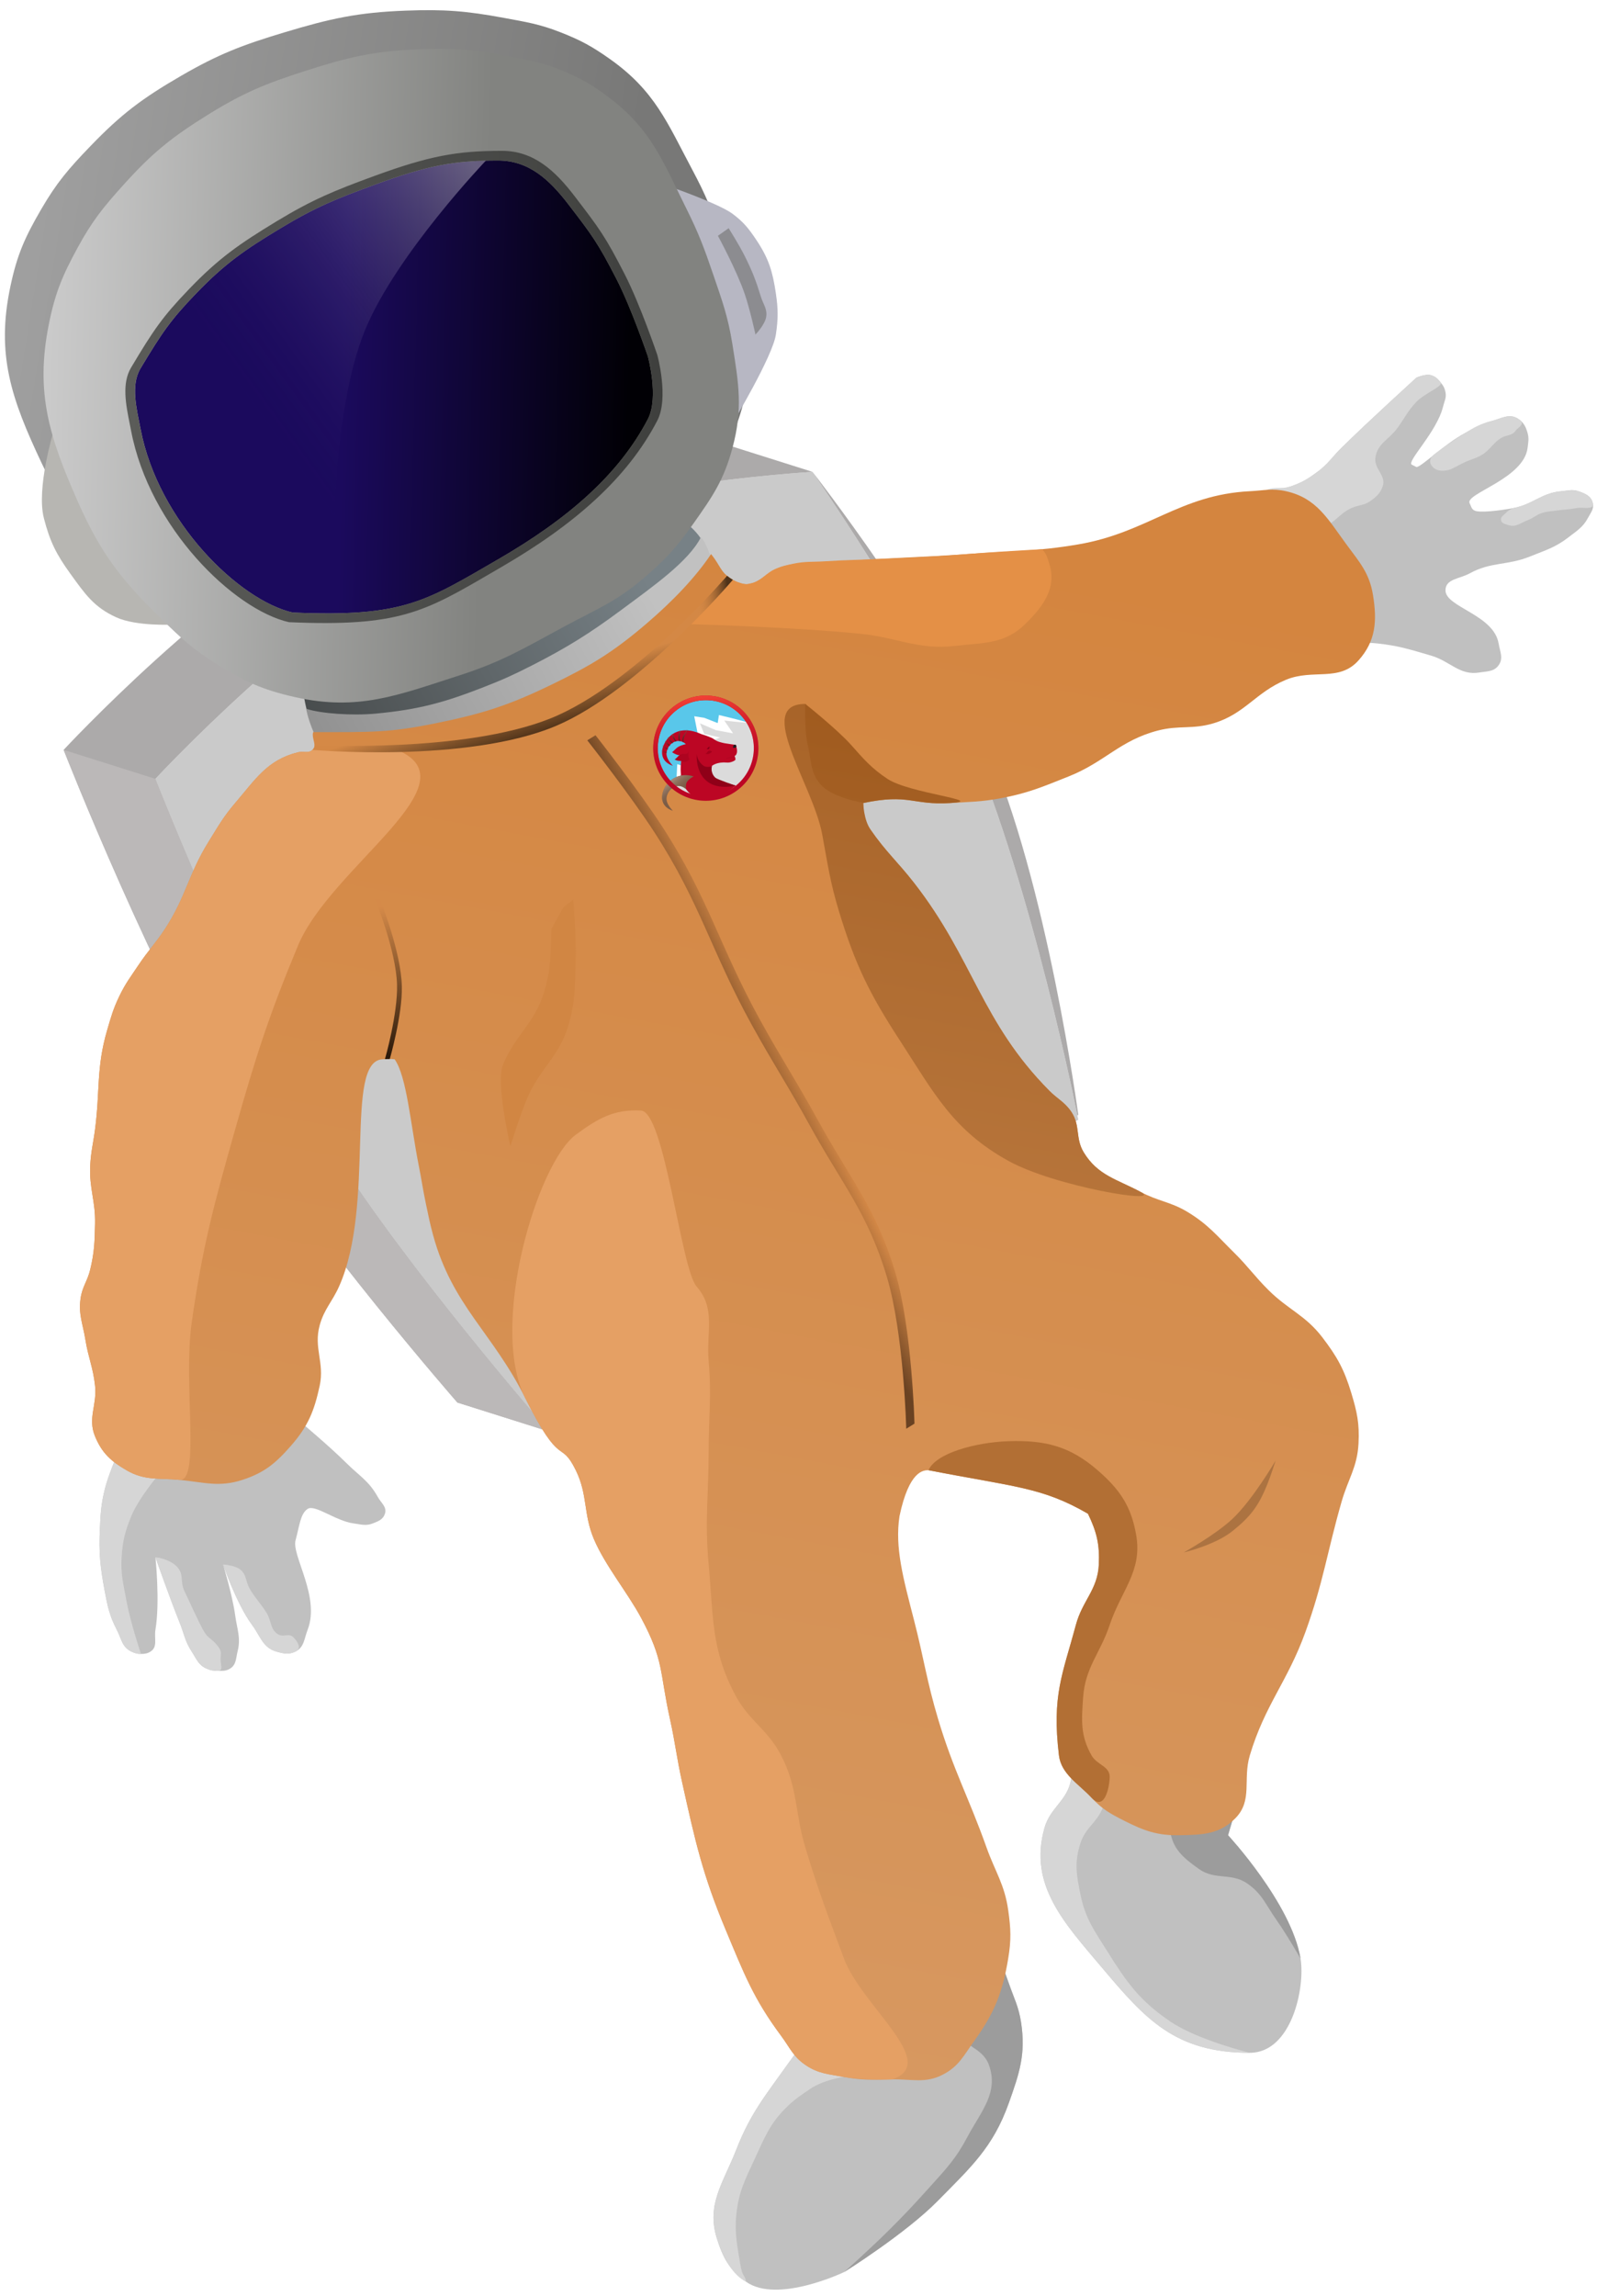 <svg width="142" height="204" viewBox="0 0 142 204" fill="none" xmlns="http://www.w3.org/2000/svg">
<path d="M10.384 129.357L14.251 130.86L26.709 126.35C26.709 126.35 29.274 128.493 30.791 130.001C31.927 131.132 32.812 131.604 33.583 133.009C33.891 133.569 34.423 133.904 34.228 134.512C34.063 135.023 33.653 135.174 33.154 135.371C32.529 135.618 32.1 135.458 31.435 135.371C29.872 135.167 27.998 133.653 27.354 134.083C26.709 134.512 26.642 135.535 26.28 136.875C25.918 138.216 28.494 141.906 27.354 144.823C27.039 145.627 27.054 146.374 26.28 146.756C25.678 147.053 25.206 146.944 24.561 146.756C23.364 146.406 23.155 145.396 22.413 144.393C21.03 142.523 19.836 139.023 19.836 139.023C19.836 139.023 20.666 141.74 20.91 143.534C21.08 144.784 21.434 145.533 21.124 146.756C20.968 147.375 21.015 147.911 20.48 148.26C20.122 148.493 19.834 148.475 19.406 148.475C18.978 148.475 18.721 148.438 18.332 148.26C17.629 147.937 17.466 147.404 17.043 146.756C16.447 145.843 16.376 145.19 15.969 144.178C15.068 141.937 13.821 138.379 13.821 138.379C13.821 138.379 14.24 142.341 13.821 144.823C13.692 145.585 14.044 146.341 13.391 146.756C13.1 146.942 12.878 146.971 12.532 146.971C12.186 146.971 11.986 146.904 11.673 146.756C10.853 146.368 10.8 145.629 10.384 144.823C9.739 143.573 9.568 142.768 9.31 141.386C8.91 139.242 8.777 137.986 8.881 135.801C8.945 134.45 8.991 133.679 9.31 132.364C9.604 131.152 10.384 129.357 10.384 129.357Z" fill="#C0C0C0"/>
<path d="M13.821 69.211C13.821 69.211 27.475 54.497 38.739 49.02C50.767 43.17 72.248 41.931 72.248 41.931C72.248 41.931 80.968 54.562 85.137 63.412C91.402 76.714 95.877 99.499 95.877 99.499L48.834 127.209C48.834 127.209 36.056 112.583 29.502 102.077C21.976 90.011 13.821 69.211 13.821 69.211Z" fill="#CACACA"/>
<path d="M30.576 46.442C19.312 51.92 5.658 66.634 5.658 66.634C5.658 66.634 13.813 87.433 21.339 99.499C27.893 110.005 40.671 124.631 40.671 124.631L48.834 127.209C48.834 127.209 36.056 112.583 29.502 102.077C21.975 90.011 13.821 69.211 13.821 69.211C13.821 69.211 27.475 54.497 38.739 49.02C50.767 43.17 72.248 41.931 72.248 41.931C72.248 41.931 80.968 54.561 85.136 63.412C90.924 75.699 95.184 96.078 95.8 99.116L95.877 99.069C95.877 99.069 93.09 78.287 87.714 66.204C83.145 55.935 72.248 41.931 72.248 41.931L64.086 39.353C64.086 39.353 42.605 40.592 30.576 46.442Z" fill="#ACAAAA"/>
<path d="M5.658 66.634C5.658 66.634 13.813 87.433 21.339 99.499C27.893 110.005 40.671 124.631 40.671 124.631L48.834 127.209C48.834 127.209 36.056 112.583 29.502 102.077C21.975 90.011 13.821 69.211 13.821 69.211L5.658 66.634Z" fill="#BBB8B8"/>
<path d="M19.836 139.024C19.836 139.024 21.03 142.523 22.413 144.394C23.155 145.396 23.364 146.407 24.561 146.757C25.205 146.945 25.678 147.053 26.28 146.757C26.882 146.46 26.426 145.829 26.065 145.468C25.705 145.107 25.227 145.494 24.776 145.253C24.015 144.846 24.157 144.054 23.703 143.32C23.163 142.449 22.713 142.057 22.199 141.172C21.822 140.523 21.938 139.906 21.34 139.453C20.852 139.085 19.836 139.024 19.836 139.024Z" fill="#D6D6D6"/>
<path d="M13.82 138.379C13.82 138.379 15.067 141.938 15.969 144.179C16.375 145.19 16.446 145.843 17.043 146.756C17.465 147.404 17.629 147.937 18.331 148.26C18.72 148.438 18.978 148.475 19.405 148.475C19.833 148.475 19.644 147.961 19.621 147.615C19.576 146.962 19.793 146.855 19.406 146.327C18.827 145.538 18.512 145.685 18.05 144.823C17.482 143.764 16.921 142.468 16.398 141.386C15.99 140.542 16.386 139.931 15.754 139.238C15.392 138.841 14.642 138.467 13.82 138.379Z" fill="#D6D6D6"/>
<path d="M9.31 132.365C8.991 133.679 8.945 134.45 8.881 135.801C8.777 137.986 8.91 139.242 9.31 141.386C9.568 142.769 9.739 143.574 10.384 144.823C10.8 145.63 10.853 146.368 11.673 146.757C11.986 146.905 12.186 146.971 12.532 146.971C12.532 146.971 11.585 144.128 11.244 142.246C10.972 140.751 10.718 139.895 10.814 138.379C10.907 136.917 11.116 136.082 11.673 134.727C12.363 133.049 14.251 130.861 14.251 130.861L10.384 129.357C10.384 129.357 9.604 131.153 9.31 132.365Z" fill="#D6D6D6"/>
<path d="M26.995 61.661C26.952 61.346 27.221 61.082 27.537 61.111C29.16 61.258 30.434 61.224 32.295 61.049C36.103 60.69 38.182 59.862 41.746 58.471C43.46 57.802 44.403 57.372 46.042 56.538C49.133 54.965 50.777 53.881 53.56 51.812C56.216 49.839 57.928 48.884 59.96 46.343C60.112 46.153 60.378 46.092 60.585 46.218C63.23 47.82 63.282 50.581 64.516 52.671C64.516 52.671 59.439 54.555 56.568 57.182C53.458 60.028 51.309 61.087 47.331 62.767C43.586 64.35 40.839 65.049 36.806 65.56C33.294 66.004 29.502 68.137 29.502 68.137C28.163 65.564 27.324 64.046 26.995 61.661Z" fill="url(#paint0_linear_201_1980)"/>
<path d="M95.233 158.141C95.405 157.149 95.233 155.564 95.233 155.564L110.269 159.43L109.195 163.082C109.195 163.082 114.823 169.141 115.639 174.037C116.069 176.615 114.844 182.414 111.128 182.414C104.47 182.414 101.834 179.402 98.025 174.896C94.626 170.875 91.437 167.504 92.87 162.437C93.391 160.595 94.906 160.028 95.233 158.141Z" fill="#C0C0C0"/>
<path d="M109.195 163.081L110.269 159.43H104.899C104.899 159.43 103.871 161.36 104.04 162.652C104.258 164.315 105.249 165.119 106.617 166.089C108.047 167.101 109.475 166.379 110.914 167.377C112.237 168.296 112.56 169.284 113.491 170.599C114.406 171.891 115.639 174.036 115.639 174.036C114.823 169.14 109.195 163.081 109.195 163.081Z" fill="#9C9C9C"/>
<path d="M95.233 158.141C94.906 160.028 93.391 160.595 92.87 162.437C91.437 167.504 94.626 170.875 98.025 174.896C101.834 179.402 104.47 182.414 111.128 182.414C111.128 182.414 106.501 181.293 104.04 179.622C101.337 177.786 100.187 176.163 98.455 173.392C97.322 171.579 96.53 170.545 96.092 168.452C95.714 166.646 95.501 165.474 96.092 163.726C96.54 162.404 97.468 161.999 98.025 160.719C98.545 159.525 98.885 157.497 98.885 157.497L95.233 155.564C95.233 155.564 95.405 157.149 95.233 158.141Z" fill="#D6D6D6"/>
<path d="M27.225 62.982C28.513 63.412 31.325 63.609 33.413 63.412C37.221 63.052 39.471 62.44 43.035 61.049C44.749 60.38 45.691 59.95 47.331 59.115C50.422 57.542 52.495 56.243 55.279 54.175C58.047 52.118 61.25 49.879 62.325 47.731C62.754 48.16 63.216 49.423 63.7 51.168C63.7 51.168 60.557 56.488 57.685 59.115C54.576 61.961 52.427 63.02 48.449 64.7C44.704 66.283 41.957 66.982 37.923 67.493C34.412 67.938 28.901 66.634 28.901 66.634C28.471 66.634 27.439 64.271 27.225 62.982Z" fill="url(#paint1_linear_201_1980)"/>
<path d="M112.417 43.65C112.417 43.65 113.893 43.524 114.78 43.22C115.774 42.879 116.296 42.553 117.143 41.931C118.099 41.229 118.445 40.615 119.291 39.783C121.83 37.286 125.95 33.554 125.95 33.554C125.95 33.554 126.748 33.197 127.239 33.339C127.642 33.455 127.833 33.658 128.098 33.983C128.334 34.275 128.453 34.475 128.528 34.843C128.628 35.343 128.433 35.636 128.313 36.131C127.768 38.37 125.091 40.975 125.52 41.287L125.95 41.502C126.379 41.502 128.437 39.454 130.246 38.494C131.142 38.02 131.627 37.672 132.609 37.42C133.506 37.19 134.192 36.705 134.972 37.206C135.481 37.532 135.672 37.911 135.831 38.494C135.963 38.98 135.889 39.283 135.831 39.783C135.51 42.553 130.224 43.864 130.676 44.724C130.816 44.991 130.835 45.233 131.105 45.368C131.535 45.583 133.219 45.395 134.542 45.153C136.291 44.834 137.067 43.797 138.838 43.65C139.423 43.601 139.786 43.461 140.342 43.65C140.962 43.86 141.497 44.082 141.631 44.724C141.739 45.243 141.449 45.544 141.201 46.013C140.757 46.851 140.232 47.148 139.483 47.731C138.298 48.652 137.436 48.885 136.046 49.449C134.028 50.269 132.583 49.903 130.676 50.953C129.779 51.447 128.528 51.433 128.528 52.457C128.528 53.96 132.816 54.609 133.253 57.182C133.38 57.927 133.694 58.503 133.253 59.116C132.834 59.697 132.242 59.643 131.535 59.76C129.781 60.05 128.946 58.751 127.239 58.256C125.421 57.73 124.395 57.386 122.513 57.182C120.762 56.993 118.002 57.182 118.002 57.182L117.358 46.872L112.417 43.65Z" fill="#C0C0C0"/>
<path d="M138.838 43.65C137.066 43.797 136.29 44.834 134.542 45.153C134.112 45.368 134.111 45.369 133.897 45.583L133.897 45.583C133.683 45.797 133.408 45.931 133.468 46.227C133.527 46.524 133.827 46.555 134.112 46.657C134.764 46.89 135.184 46.475 135.831 46.227C136.356 46.026 136.583 45.753 137.119 45.583C137.606 45.429 137.903 45.443 138.408 45.368C139.077 45.269 139.465 45.291 140.127 45.153C140.725 45.029 141.764 45.365 141.63 44.724C141.497 44.082 140.962 43.86 140.341 43.65C139.785 43.461 139.423 43.601 138.838 43.65Z" fill="#D6D6D6"/>
<path d="M130.246 38.494C128.527 39.568 127.453 40.428 127.453 40.428C127.453 40.428 126.979 40.824 127.238 41.287C127.577 41.89 128.297 41.922 128.957 41.717C129.472 41.488 129.736 41.31 130.246 41.072C130.825 40.802 131.201 40.754 131.75 40.428C132.517 39.972 132.714 39.399 133.468 38.924C133.944 38.624 134.446 38.748 134.757 38.279C134.994 37.923 135.752 37.706 134.972 37.206C134.192 36.705 133.507 37.19 132.609 37.42C131.627 37.672 131.106 37.957 130.246 38.494Z" fill="#D6D6D6"/>
<path d="M114.78 43.22C113.893 43.524 113.213 43.153 112.417 43.65C110.463 44.87 115.086 47.252 117.358 46.872C118.621 46.66 118.985 45.685 120.15 45.153C120.802 44.856 121.289 44.931 121.869 44.509C122.398 44.123 122.725 43.838 122.943 43.22C123.288 42.242 122.14 41.668 122.298 40.642C122.491 39.399 123.484 39.077 124.231 38.065C124.909 37.147 125.159 36.524 125.95 35.702C126.695 34.928 128.362 34.309 128.098 33.983C127.833 33.658 127.642 33.455 127.239 33.339C126.748 33.197 125.95 33.554 125.95 33.554C125.95 33.554 121.83 37.286 119.291 39.783C118.445 40.615 118.099 41.229 117.143 41.931C116.296 42.554 115.774 42.879 114.78 43.22Z" fill="#D6D6D6"/>
<path d="M70.052 183.405C70.791 182.365 72.017 180.795 72.017 180.795L79.875 182.1L84.922 180.266L88.389 172.748C88.389 172.748 89.225 174.855 89.698 176.228C90.162 177.574 90.573 178.3 90.79 179.708C91.222 182.51 90.652 184.214 89.698 186.885C88.287 190.839 86.317 192.588 83.368 195.585C80.515 198.484 75.073 201.892 75.073 201.892C75.073 201.892 69.13 204.747 66.341 202.762C64.841 201.694 64.259 200.605 63.722 198.847C62.807 195.851 64.328 193.936 65.468 191.018C66.731 187.787 68.042 186.235 70.052 183.405Z" fill="#C0C0C0"/>
<path d="M89.698 176.228C89.225 174.855 88.388 172.748 88.388 172.748C88.388 172.748 83.778 177.242 84.922 180.266C85.531 181.876 87.341 181.87 87.929 183.488C88.827 185.957 87.227 187.611 85.996 189.932C85.014 191.785 84.178 192.67 82.774 194.228C81.184 195.993 80.467 196.764 78.907 198.31C77.452 199.752 75.073 201.892 75.073 201.892C75.073 201.892 80.515 198.484 83.368 195.585C86.316 192.588 88.286 190.839 89.698 186.885C90.652 184.214 91.222 182.51 90.79 179.708C90.573 178.3 90.162 177.574 89.698 176.228Z" fill="#9C9C9C"/>
<path d="M70.053 183.405C68.043 186.235 66.731 187.787 65.469 191.018C64.328 193.937 62.808 195.851 63.722 198.848C64.259 200.607 65.16 202.176 66.342 202.763C66.235 202.089 66.018 202.444 65.805 201.102C65.591 199.761 65.299 198.48 65.469 196.806C65.673 194.785 66.239 193.708 67.094 191.866C68.01 189.89 68.478 188.644 70.053 187.14C70.751 186.472 71.221 186.183 72.017 185.636C74.791 183.73 80.409 184.775 79.876 182.1C79.267 179.049 72.017 180.795 72.017 180.795C72.017 180.795 70.791 182.365 70.053 183.405Z" fill="#D6D6D6"/>
<path d="M27.845 65.058C33.215 65.058 34.615 65.108 38.739 64.271C42.898 63.426 45.23 62.685 49.049 60.834C52.546 59.139 54.468 57.983 57.427 55.464C59.957 53.309 61.938 51.168 63.227 49.234C64.086 50.309 64.043 50.799 64.945 51.383C65.26 51.586 65.448 51.696 65.804 51.812C67.344 52.316 68.098 50.698 69.671 50.309C71.632 49.822 72.811 50.03 74.826 49.879C79.183 49.551 81.638 49.553 85.996 49.234C89.859 48.952 92.058 49.025 95.877 48.375C102.024 47.329 104.901 43.961 111.128 43.65C112.385 43.587 113.122 43.376 114.35 43.65C117.077 44.256 118.064 46.126 119.72 48.375C120.899 49.977 121.766 50.923 122.083 52.886C122.453 55.177 122.341 56.956 120.794 58.686C119.059 60.628 116.757 59.409 114.35 60.404C111.638 61.526 110.716 63.423 107.906 64.271C106.043 64.833 104.849 64.429 102.965 64.915C99.587 65.787 98.26 67.707 95.018 68.997C92.725 69.909 91.428 70.476 89.003 70.93C87.264 71.256 86.258 71.249 84.492 71.359C81.143 71.568 80.84 70.5 76.759 71.359C76.759 72.433 76.782 72.822 77.404 73.722C78.758 75.685 79.804 76.567 81.27 78.448C86.563 85.237 87.236 90.809 93.299 96.921C94.046 97.674 94.666 97.922 95.259 98.801C96.081 100.019 95.596 101.144 96.36 102.399C97.612 104.455 99.299 104.782 101.422 105.916C102.996 106.758 104.1 106.786 105.624 107.715C107.444 108.826 108.213 109.816 109.732 111.313C110.989 112.553 111.54 113.397 112.793 114.643C114.553 116.393 116.063 116.861 117.572 118.831C118.896 120.559 119.519 121.689 120.15 123.772C120.666 125.475 120.889 126.506 120.794 128.283C120.683 130.377 119.87 131.423 119.291 133.438C117.992 137.957 117.669 140.617 116.069 145.038C114.471 149.451 112.471 151.496 111.128 155.993C110.487 158.138 111.415 159.988 109.839 161.578C108.419 163.01 106.915 163.044 104.899 163.081C102.905 163.118 101.739 162.69 99.958 161.793C98.722 161.169 98.002 160.766 97.058 159.752C95.921 158.529 94.358 157.651 94.159 155.993C93.514 150.623 94.488 148.776 95.662 144.393C96.243 142.226 97.605 141.265 97.703 139.023C97.782 137.223 97.52 136.134 96.736 134.512C92.655 132.149 90.292 132.149 82.559 130.646C82.129 130.646 80.841 130.646 79.981 134.727C79.552 137.52 80.315 140.259 81.27 143.964C82.154 147.392 82.402 149.38 83.418 152.771C84.782 157.323 86.119 159.679 87.714 164.156C88.489 166.33 89.325 167.455 89.647 169.74C89.882 171.402 89.923 172.382 89.647 174.037C89.154 176.997 88.449 178.841 86.64 181.34C85.701 182.638 85.271 183.611 83.848 184.347C82.276 185.161 81.106 184.74 79.337 184.777C77.657 184.811 76.691 184.875 75.041 184.562C73.659 184.3 72.765 184.282 71.604 183.488C70.522 182.748 70.233 181.966 69.456 180.91C67.032 177.616 66.123 175.301 64.515 171.459C62.456 166.537 61.805 163.564 60.649 158.356C60.167 156.188 60.055 154.939 59.575 152.771C58.633 148.518 59.059 147.585 56.997 143.749C55.801 141.524 53.795 139.093 52.808 136.768C51.857 134.526 52.272 132.831 51.197 130.646C49.809 127.824 49.908 130.646 46.686 124.202C43.797 118.422 40.242 116.039 38.524 109.81C38.226 108.731 38.111 108.112 37.879 107.017C37.597 105.681 37.5 104.92 37.235 103.58C36.5 99.867 36.161 95.632 35.087 94.129C34.67 94.085 34.432 94.108 34.013 94.129C30.576 94.303 33.426 106.992 30.146 114.321C29.534 115.69 28.83 116.312 28.428 117.757C27.867 119.778 28.869 121.077 28.428 123.128C27.939 125.402 27.385 126.75 25.85 128.498C24.499 130.037 23.501 130.87 21.554 131.505C19.481 132.181 18.14 131.716 15.969 131.505C14.102 131.324 12.864 131.59 11.243 130.646C9.858 129.839 9.064 129.119 8.451 127.639C7.777 126.011 8.641 124.879 8.451 123.128C8.276 121.508 7.85 120.654 7.592 119.046C7.364 117.629 6.968 116.817 7.162 115.395C7.306 114.343 7.774 113.849 8.021 112.817C8.395 111.258 8.416 110.338 8.451 108.736C8.495 106.716 7.922 105.598 8.021 103.58C8.084 102.312 8.287 101.617 8.451 100.358C8.899 96.922 8.552 94.877 9.525 91.551C9.875 90.354 10.061 89.669 10.599 88.544C11.151 87.389 11.607 86.817 12.318 85.751C13.183 84.453 13.826 83.835 14.68 82.529C16.529 79.704 16.761 77.662 18.547 74.796C19.408 73.414 19.85 72.597 20.91 71.359C22.734 69.23 23.773 67.521 26.495 66.849C26.99 66.726 27.407 66.979 27.784 66.634C28.221 66.233 27.684 65.629 27.845 65.058Z" fill="url(#paint2_linear_201_1980)"/>
<path d="M95.261 98.801C94.667 97.922 94.047 97.674 93.3 96.921C87.237 90.81 86.565 85.237 81.271 78.448C79.805 76.568 78.759 75.685 77.405 73.722C76.784 72.822 76.76 71.359 76.76 71.359C76.76 71.359 74.61 70.9 73.538 70.071C71.14 68.216 72.034 62.552 71.604 62.553C67.037 62.553 72.278 69.66 73.109 74.152C73.609 76.854 73.811 78.397 74.612 81.026C76.046 85.728 77.302 88.29 79.983 92.41C83.059 97.141 84.714 100.413 89.649 103.151C93.779 105.442 103.546 107.051 101.423 105.916C99.3 104.782 97.613 104.455 96.362 102.399C95.598 101.144 96.083 100.019 95.261 98.801Z" fill="url(#paint3_linear_201_1980)"/>
<path d="M76.759 71.359C80.84 70.5 81.143 71.568 84.492 71.359C87.841 71.151 80.851 70.509 78.907 69.211C77.476 68.256 76.829 67.491 75.685 66.204C74.448 64.812 71.604 62.553 71.604 62.553C71.604 62.553 71.516 64.957 71.819 66.204C72.17 67.649 72.018 68.765 73.108 69.856C74.143 70.892 76.759 71.359 76.759 71.359Z" fill="url(#paint4_linear_201_1980)"/>
<path d="M82.559 130.646C90.292 132.15 92.655 132.15 96.737 134.512C97.52 136.135 97.782 137.224 97.703 139.023C97.605 141.265 96.243 142.226 95.662 144.394C94.489 148.776 93.514 150.623 94.159 155.993C94.358 157.651 95.921 158.529 97.059 159.752C98.197 160.975 98.643 158.877 98.67 157.926C98.698 156.944 97.545 156.847 97.059 155.993C96.052 154.225 96.167 152.867 96.307 150.838C96.491 148.164 97.819 146.935 98.67 144.394C99.698 141.323 101.574 139.638 101.033 136.446C100.592 133.85 99.584 132.372 97.596 130.646C95.132 128.507 92.909 127.954 89.648 128.068C86.704 128.172 83.203 129.142 82.559 130.646Z" fill="#B26F34"/>
<path d="M50.111 80.596L50.97 79.952C50.97 79.952 51.268 83.356 51.185 85.537C51.101 87.731 51.163 89.016 50.54 91.122C49.72 93.896 48.028 94.907 46.889 97.566C46.189 99.2 45.385 101.862 45.385 101.862C45.385 101.862 44.041 96.193 44.741 94.559C45.88 91.9 47.572 90.888 48.392 88.115C49.015 86.009 48.953 84.724 49.037 82.53C50.111 80.596 50.111 80.596 50.111 80.596Z" fill="#D18643"/>
<path d="M27.784 66.634C27.407 66.979 26.99 66.726 26.495 66.849C23.773 67.521 22.734 69.23 20.91 71.359C19.85 72.597 19.408 73.414 18.547 74.796C16.761 77.662 16.529 79.704 14.68 82.529C13.826 83.835 13.183 84.453 12.318 85.751C11.607 86.817 11.151 87.389 10.599 88.544C10.061 89.669 9.875 90.354 9.525 91.551C8.552 94.877 8.899 96.922 8.451 100.358C8.287 101.617 8.084 102.312 8.021 103.58C7.922 105.598 8.495 106.716 8.451 108.736C8.416 110.338 8.395 111.259 8.021 112.817C7.774 113.849 7.306 114.343 7.162 115.395C6.968 116.817 7.364 117.629 7.592 119.046C7.85 120.654 8.276 121.508 8.451 123.128C8.641 124.879 7.777 126.011 8.451 127.639C9.064 129.119 9.858 129.839 11.243 130.646C12.864 131.59 14.102 131.324 15.969 131.505C17.836 131.686 16.276 122.957 17.043 117.543C18.008 110.732 19.035 106.977 20.91 100.358C22.746 93.875 23.903 90.253 26.495 84.033C29.424 77.003 42.332 69.562 35.302 66.634H27.784Z" fill="#E5A064"/>
<path d="M75.041 184.562C76.691 184.875 79.337 184.777 79.337 184.777C83.61 183.311 76.617 178.27 75.041 174.036C73.615 170.208 72.78 168.068 71.604 164.155C70.655 160.999 70.966 158.923 69.456 155.993C68.249 153.651 66.609 152.949 65.375 150.623C63.208 146.539 63.439 143.626 63.012 139.023C62.648 135.097 63.012 132.87 63.012 128.927C63.012 125.823 63.28 124.072 63.012 120.979C62.784 118.355 63.677 116.298 61.938 114.32C60.548 112.741 59.098 98.802 56.997 98.686C54.586 98.552 53.142 99.401 51.197 100.834C47.783 103.35 43.464 117.757 46.687 124.202C49.909 130.646 49.809 127.824 51.197 130.646C52.272 132.831 51.857 134.526 52.809 136.768C53.795 139.093 55.801 141.524 56.997 143.749C59.059 147.585 58.633 148.518 59.575 152.771C60.055 154.939 60.167 156.187 60.649 158.356L60.682 158.507C61.818 163.622 62.476 166.585 64.515 171.459C66.123 175.301 66.956 177.579 69.456 180.91C70.243 181.958 70.522 182.748 71.604 183.488C72.765 184.282 73.659 184.3 75.041 184.562Z" fill="#E5A064"/>
<path d="M52.221 65.785L52.952 65.334C52.952 65.334 56.805 70.233 58.969 73.581C63.008 79.833 63.969 84.075 67.562 90.593C69.507 94.121 70.778 95.997 72.718 99.528C75.564 104.711 77.903 107.352 79.592 113.018C81.109 118.107 81.311 126.508 81.311 126.508L80.579 126.959C80.579 126.959 80.378 118.559 78.861 113.47C77.172 107.803 74.833 105.162 71.987 99.98C70.047 96.449 68.776 94.573 66.831 91.044C63.238 84.526 62.277 80.284 58.238 74.032C56.074 70.684 52.221 65.785 52.221 65.785Z" fill="url(#paint5_linear_201_1980)"/>
<path d="M64.515 51.168C64.515 51.168 65.163 51.577 65.59 51.726C66.449 52.027 66.415 51.897 66.878 51.812C67.737 51.597 68.117 50.885 69.026 50.523C69.594 50.297 69.932 50.219 70.53 50.094C71.601 49.87 72.231 49.949 73.323 49.879C75.333 49.749 76.465 49.754 78.478 49.664C80.24 49.585 81.228 49.551 82.989 49.449C85.34 49.313 86.653 49.169 89.003 49.02C90.429 48.929 92.655 48.805 92.655 48.805C93.046 49.21 93.13 49.557 93.299 50.094C93.978 52.248 92.766 53.885 91.151 55.464C89.33 57.245 87.452 57.106 84.922 57.397C81.645 57.774 79.826 56.659 76.545 56.323C70.61 55.715 61.293 55.464 61.293 55.464L63.227 53.316L64.515 51.168Z" fill="#E49046"/>
<path d="M27.999 66.204C27.999 66.204 41.223 66.933 48.941 63.841C56.371 60.866 64.644 51.168 64.644 51.168C64.836 51.319 64.948 51.397 65.159 51.525C65.159 51.525 56.785 61.38 49.479 64.486C41.559 67.853 27.783 66.634 27.783 66.634C27.936 66.491 27.968 66.394 27.999 66.204Z" fill="url(#paint6_linear_201_1980)"/>
<path d="M27.999 66.204C27.999 66.204 41.223 66.933 48.941 63.841C56.371 60.866 64.644 51.168 64.644 51.168C64.836 51.319 64.948 51.397 65.159 51.525C65.159 51.525 56.785 61.38 49.479 64.486C41.559 67.853 27.783 66.634 27.783 66.634C27.936 66.491 27.968 66.394 27.999 66.204Z" fill="url(#paint7_linear_201_1980)"/>
<path d="M33.369 79.952H33.798C33.798 79.952 35.674 84.573 35.732 87.685C35.779 90.226 34.658 94.103 34.658 94.103C34.241 94.117 34.411 94.116 34.228 94.116C34.228 94.116 35.383 90.098 35.302 87.47C35.209 84.44 33.369 79.952 33.369 79.952Z" fill="url(#paint8_linear_201_1980)"/>
<path d="M0.928 25.433C1.524 22.621 2.217 21.077 3.684 18.559C5.067 16.188 6.115 14.981 8.049 12.975C10.78 10.143 12.624 8.754 16.09 6.745C19.435 4.806 21.533 4.005 25.279 2.879C29.366 1.65 31.787 1.106 36.077 0.945C39.494 0.818 41.452 0.967 44.807 1.59C46.813 1.963 47.975 2.137 49.861 2.879C51.676 3.592 52.654 4.132 54.226 5.242C58.237 8.075 59.335 10.915 61.577 15.123C62.744 17.311 63.259 18.608 64.104 20.922C64.976 23.311 65.516 24.66 65.942 27.152C66.551 30.714 66.947 32.906 65.942 36.388C65.127 39.214 64.074 40.658 62.266 43.047C60.653 45.18 59.573 46.298 57.442 47.988C54.801 50.081 52.906 50.744 49.861 52.284C46.118 54.176 44.032 55.361 39.982 56.58C34.124 58.343 30.366 59.77 24.36 58.513C21.222 57.857 19.504 57.103 16.779 55.506C14.618 54.239 13.555 53.3 11.725 51.639C7.848 48.122 5.865 45.736 3.684 41.114C1.006 35.436 -0.364 31.521 0.928 25.433Z" fill="url(#paint9_linear_201_1980)"/>
<path d="M4.762 38.321L15.287 55.506C15.287 55.506 12.12 55.663 10.347 54.861C8.346 53.957 7.553 52.773 6.265 50.995C5.011 49.263 4.436 48.126 3.903 46.054C3.212 43.374 4.762 38.321 4.762 38.321Z" fill="#B7B6B2"/>
<path d="M59.575 16.584C59.575 16.584 63.947 18.114 65.123 18.989C66.123 19.734 66.58 20.314 67.271 21.352C68.359 22.987 68.703 24.135 68.989 26.078C69.197 27.488 69.197 28.319 68.989 29.729C68.703 31.672 65.123 37.635 65.123 37.635L59.575 16.584Z" fill="#B7B7C3"/>
<g filter="url(#filter0_f_201_1980)">
<path d="M63.834 20.953L64.788 20.278C64.788 20.278 65.723 21.757 66.22 22.753C66.898 24.112 67.208 24.911 67.651 26.354C67.865 27.05 68.237 27.437 68.128 28.154C68.022 28.855 67.174 29.729 67.174 29.729C67.174 29.729 66.689 27.509 66.22 26.129C65.506 24.03 63.834 20.953 63.834 20.953Z" fill="#62635E" fill-opacity="0.5"/>
</g>
<path d="M4.332 28.87C4.89 26.058 5.538 24.514 6.91 21.996C8.203 19.624 9.183 18.418 10.992 16.411C13.545 13.58 15.269 12.191 18.51 10.182C21.637 8.243 23.599 7.442 27.102 6.316C30.924 5.087 33.187 4.543 37.198 4.382C40.393 4.255 42.224 4.403 45.36 5.027C47.237 5.399 48.323 5.574 50.086 6.316C51.784 7.029 52.698 7.568 54.167 8.678C57.918 11.511 58.944 14.352 61.041 18.559C62.132 20.748 62.614 22.045 63.404 24.359C64.219 26.747 64.724 28.097 65.123 30.588C65.692 34.151 66.062 36.343 65.123 39.825C64.36 42.651 63.376 44.095 61.686 46.484C60.177 48.617 59.167 49.735 57.175 51.425C54.706 53.518 52.933 54.181 50.086 55.721C46.587 57.613 44.636 58.798 40.849 60.017C35.372 61.78 31.858 63.207 26.243 61.95C23.308 61.293 21.702 60.54 19.154 58.943C17.134 57.676 16.14 56.737 14.428 55.076C10.803 51.559 8.949 49.173 6.91 44.551C4.405 38.873 3.125 34.957 4.332 28.87Z" fill="url(#paint10_linear_201_1980)"/>
<path d="M12.495 32.737C14.428 29.515 15.19 28.41 17.436 26.078C20.008 23.407 21.779 22.194 24.954 20.278C28.039 18.416 29.945 17.643 33.331 16.411C38.057 14.693 40.42 14.263 44.287 14.263C47.019 14.263 48.85 15.964 50.516 18.13C52.664 20.922 53.15 21.562 54.812 24.789C56.139 27.365 57.605 31.663 57.605 31.663C57.605 31.663 58.613 35.314 57.605 37.248C55.027 42.188 50.453 46.142 44.287 49.706C37.852 53.426 35.909 54.862 26.028 54.432C21.302 53.358 14.078 46.396 12.495 38.107C12.164 36.369 11.585 34.254 12.495 32.737Z" fill="url(#paint11_linear_201_1980)"/>
<path d="M21.732 22.211C24.843 19.892 26.972 18.801 30.539 17.271C34.002 15.785 36.036 14.941 39.776 14.478C41.11 14.313 43.212 14.264 43.212 14.264C43.212 14.264 35.222 22.628 32.472 29.3C29.439 36.66 29.68 49.492 29.68 49.492L20.658 50.351C20.658 50.351 12.666 36.634 13.999 31.018C14.428 29.209 15.646 27.822 17.221 26.078C18.77 24.362 19.879 23.593 21.732 22.211Z" fill="url(#paint12_linear_201_1980)"/>
<path fill-rule="evenodd" clip-rule="evenodd" d="M16.779 25.723C14.449 28.155 13.659 29.306 11.654 32.666C10.814 34.073 11.196 35.973 11.533 37.651C11.575 37.859 11.616 38.065 11.654 38.266C13.296 46.909 20.79 54.168 25.692 55.288C35.454 55.715 37.746 54.377 43.709 50.898L44.632 50.36C51.028 46.644 55.773 42.521 58.447 37.37C59.493 35.353 58.447 31.546 58.447 31.546C58.447 31.546 56.926 27.065 55.55 24.379C53.826 21.014 53.322 20.347 51.094 17.436C49.365 15.177 47.466 13.404 44.632 13.404C40.621 13.404 38.17 13.852 33.268 15.644C29.755 16.928 27.777 17.734 24.578 19.675C21.285 21.674 19.448 22.938 16.779 25.723ZM17.435 26.078C15.189 28.41 14.428 29.514 12.495 32.736C11.686 34.086 12.053 35.907 12.378 37.516C12.418 37.716 12.458 37.914 12.495 38.107C14.078 46.396 21.302 53.358 26.028 54.432C35.438 54.841 37.649 53.558 43.397 50.222C43.684 50.055 43.98 49.883 44.286 49.706C50.452 46.142 55.026 42.188 57.604 37.247C58.613 35.314 57.604 31.662 57.604 31.662C57.604 31.662 56.138 27.365 54.812 24.789C53.15 21.562 52.663 20.922 50.516 18.13C48.849 15.964 47.019 14.263 44.286 14.263C40.42 14.263 38.057 14.693 33.331 16.411C29.945 17.643 28.038 18.416 24.954 20.278C21.779 22.194 20.008 23.407 17.435 26.078Z" fill="url(#paint13_linear_201_1980)"/>
<path d="M109.598 134.956C111.405 133.253 113.424 129.787 113.424 129.787C113.424 129.787 112.999 131.131 112.659 131.963C111.874 133.885 111.165 134.781 109.598 136.045C108.037 137.304 105.261 137.949 105.261 137.949C105.261 137.949 108.086 136.381 109.598 134.956Z" fill="#AC7341"/>
<ellipse rx="4.273" ry="4.27" transform="matrix(0.777 -0.629 0.629 0.777 62.758 66.484)" fill="#59C7EA"/>
<path d="M60.144 69.851L60.474 68.36L61.15 68.359L61.511 67.389L62.333 67.245L61.428 66.546L64.596 66.532L62.806 65.899L62.021 64.061L64.04 64.43L64.347 63.844L66.397 64.188L67.048 65.249L67.298 66.427L66.471 68.945L64.867 70.375L62.878 70.944L60.627 70.449L60.144 69.851Z" fill="#DBDBDB"/>
<path fill-rule="evenodd" clip-rule="evenodd" d="M64.663 66.529L62.271 66.551L61.559 66.57L62.415 67.235L61.802 67.523L61.337 68.554L60.572 68.658L60.112 70.006L60.218 67.905L61.034 68.18L61.125 66.212L62.12 66.365L62.085 65.435L61.728 63.647L62.628 63.789L63.815 64.252L63.926 63.538C65.521 63.92 66.344 64.137 66.397 64.188C66.45 64.239 65.784 64.185 64.399 64.027L65.184 65.17L63.645 64.881L62.24 64.278L62.617 65.222L64.042 65.535L62.909 65.93L64.663 66.529Z" fill="white"/>
<path fill-rule="evenodd" clip-rule="evenodd" d="M60.986 66.125C60.986 66.125 60.4 66.238 60.149 66.486C59.898 66.734 59.762 66.845 59.762 66.845C59.762 66.845 60.087 67.079 60.383 67.11C60.678 67.101 60.652 67.163 60.652 67.163C59.908 70.655 62.408 72.261 65.43 69.815C65.43 69.815 64.252 69.519 63.723 69.217C63.059 68.818 63.307 68.054 63.307 68.054C63.307 68.054 63.733 67.684 64.601 67.763C65.016 67.8 65.356 67.571 65.38 67.533C65.44 67.439 65.318 67.177 65.318 67.177C65.318 67.177 65.471 67.143 65.524 66.874C65.578 66.605 65.422 66.19 65.422 66.19C65.422 66.19 64.7 66.097 64.431 66.044C64.162 65.991 63.753 65.899 63.5 65.698C63.247 65.497 62.414 65.253 62.414 65.253C60.366 64.334 59.278 65.371 58.933 66.422C58.783 66.94 58.825 67.709 59.825 68.049C59.254 67.436 59.23 67.053 59.276 66.814C59.434 66.012 60.311 65.498 60.986 66.125Z" fill="#BC0624"/>
<g filter="url(#filter1_i_201_1980)">
<path d="M58.934 66.421C59.238 65.37 60.308 64.589 61.676 64.991C61.676 64.991 61.171 65.25 61.044 65.555C60.958 65.761 60.986 66.124 60.986 66.124C60.312 65.497 59.434 66.011 59.277 66.814C59.23 67.052 59.255 67.436 59.826 68.048C58.825 67.708 58.784 66.939 58.934 66.421Z" fill="#7B5C46"/>
<path d="M58.934 66.421C59.238 65.37 60.308 64.589 61.676 64.991C61.676 64.991 61.171 65.25 61.044 65.555C60.958 65.761 60.986 66.124 60.986 66.124C60.312 65.497 59.434 66.011 59.277 66.814C59.23 67.052 59.255 67.436 59.826 68.048C58.825 67.708 58.784 66.939 58.934 66.421Z" fill="url(#paint14_linear_201_1980)"/>
</g>
<path d="M65.187 66.425C65.169 66.403 65.165 66.374 65.177 66.348L65.221 66.251C65.229 66.234 65.24 66.219 65.255 66.207C65.281 66.186 65.314 66.177 65.347 66.18L65.422 66.19L65.449 66.232C65.456 66.243 65.462 66.255 65.466 66.268C65.495 66.361 65.424 66.455 65.327 66.454L65.244 66.453C65.222 66.453 65.201 66.442 65.187 66.425Z" fill="#1C1C21"/>
<mask id="mask0_201_1980" style="mask-type:alpha" maskUnits="userSpaceOnUse" x="58" y="64" width="4" height="5">
<path d="M58.933 66.422C59.237 65.37 60.307 64.59 61.675 64.992L60.986 66.124C60.311 65.498 59.433 66.011 59.276 66.814C59.229 67.052 59.254 67.436 59.825 68.049C58.825 67.709 58.783 66.94 58.933 66.422Z" fill="#7B5C46"/>
<path d="M58.933 66.422C59.237 65.37 60.307 64.59 61.675 64.992L60.986 66.124C60.311 65.498 59.433 66.011 59.276 66.814C59.229 67.052 59.254 67.436 59.825 68.049C58.825 67.709 58.783 66.94 58.933 66.422Z" fill="url(#paint15_linear_201_1980)"/>
</mask>
<g mask="url(#mask0_201_1980)">
<path d="M61.115 64.872C60.783 65.386 60.667 65.638 60.756 65.956" stroke="#372620" stroke-width="0.1" stroke-miterlimit="2.613"/>
<path d="M61.115 64.872C60.783 65.386 60.667 65.638 60.756 65.956" stroke="url(#paint16_linear_201_1980)" stroke-width="0.1" stroke-miterlimit="2.613"/>
<path d="M60.476 64.921C60.402 65.271 60.306 65.513 60.443 65.858" stroke="#372620" stroke-width="0.1" stroke-miterlimit="2.613"/>
<path d="M60.476 64.921C60.402 65.271 60.306 65.513 60.443 65.858" stroke="url(#paint17_linear_201_1980)" stroke-width="0.1" stroke-miterlimit="2.613"/>
<path d="M59.808 65.215C59.852 65.509 59.916 65.651 60.112 65.885" stroke="#372620" stroke-width="0.1" stroke-miterlimit="2.613"/>
<path d="M59.808 65.215C59.852 65.509 59.916 65.651 60.112 65.885" stroke="url(#paint18_linear_201_1980)" stroke-width="0.1" stroke-miterlimit="2.613"/>
<path d="M59.4 65.543C59.539 65.788 59.61 65.865 59.825 66.028" stroke="#372620" stroke-width="0.1" stroke-miterlimit="2.613"/>
<path d="M59.4 65.543C59.539 65.788 59.61 65.865 59.825 66.028" stroke="url(#paint19_linear_201_1980)" stroke-width="0.1" stroke-miterlimit="2.613"/>
<path d="M59.164 65.845C59.275 66.057 59.37 66.145 59.581 66.251" stroke="#372620" stroke-width="0.1" stroke-miterlimit="2.613"/>
<path d="M59.164 65.845C59.275 66.057 59.37 66.145 59.581 66.251" stroke="url(#paint20_linear_201_1980)" stroke-width="0.1" stroke-miterlimit="2.613"/>
<path d="M58.953 66.245C58.916 66.319 59.421 66.644 59.38 66.534" stroke="#372620" stroke-width="0.1" stroke-miterlimit="2.613"/>
<path d="M58.953 66.245C58.916 66.319 59.421 66.644 59.38 66.534" stroke="url(#paint21_linear_201_1980)" stroke-width="0.1" stroke-miterlimit="2.613"/>
<path d="M58.84 66.703C59.002 66.812 59.102 66.85 59.291 66.868" stroke="#372620" stroke-width="0.1" stroke-miterlimit="2.613"/>
<path d="M58.84 66.703C59.002 66.812 59.102 66.85 59.291 66.868" stroke="url(#paint22_linear_201_1980)" stroke-width="0.1" stroke-miterlimit="2.613"/>
</g>
<path d="M65.43 69.815C62.347 70.436 61.837 68.124 61.967 66.891C61.913 67.403 62.297 67.856 62.511 68.013C62.699 68.194 63.106 68.153 63.293 68.105C63.184 68.587 63.446 68.974 63.605 69.106C63.823 69.287 65.43 69.815 65.43 69.815Z" fill="#8F0018"/>
<g filter="url(#filter2_i_201_1980)">
<path fill-rule="evenodd" clip-rule="evenodd" d="M63.301 66.258C63.301 66.258 63.089 66.163 62.996 66.222C62.903 66.28 62.905 66.346 62.838 66.402C62.77 66.457 62.719 66.464 62.719 66.464C62.719 66.464 62.887 66.546 63.027 66.49C63.168 66.435 63.274 66.337 63.274 66.337L63.301 66.258Z" fill="#A4001B"/>
</g>
<g filter="url(#filter3_i_201_1980)">
<path fill-rule="evenodd" clip-rule="evenodd" d="M64.548 67.321C64.548 67.321 64.572 67.255 64.841 67.21C65.11 67.165 65.317 67.177 65.317 67.177" fill="#AD0420"/>
</g>
<path d="M60.652 67.164C60.823 67.217 60.947 67.199 61.084 67.153C60.92 67.265 60.77 67.312 60.63 67.271C60.636 67.241 60.645 67.194 60.652 67.164Z" fill="url(#paint23_linear_201_1980)" fill-opacity="0.3"/>
<g filter="url(#filter4_i_201_1980)">
<path d="M59.977 66.974C59.977 66.974 60.027 66.998 60.19 66.817C60.353 66.636 60.496 66.503 60.75 66.488C60.778 66.487 61.206 66.594 61.219 66.234C61.255 66.269 61.125 66.688 61.297 66.965C61.028 67.339 60.652 67.164 60.652 67.164C60.652 67.164 60.607 67.116 60.383 67.11C60.16 67.105 59.977 66.974 59.977 66.974Z" fill="#AD0420"/>
</g>
<g filter="url(#filter5_i_201_1980)">
<path d="M62.956 66.336C63.039 66.21 63.184 66.27 63.184 66.27C63.143 66.25 63.011 66.322 63.036 66.381C63.054 66.424 63.171 66.336 63.178 66.327C63.173 66.335 63.057 66.452 62.996 66.464C62.934 66.475 62.819 66.462 62.819 66.462C62.874 66.457 62.941 66.358 62.956 66.336Z" fill="#810016"/>
</g>
<path fill-rule="evenodd" clip-rule="evenodd" d="M65.7 70.117C67.708 68.491 68.019 65.547 66.394 63.54C64.769 61.534 61.825 61.226 59.817 62.852C57.809 64.477 57.499 67.422 59.123 69.428C60.748 71.434 63.692 71.743 65.7 70.117ZM65.445 69.802C67.279 68.317 67.563 65.628 66.079 63.795C64.595 61.963 61.906 61.681 60.072 63.166C58.238 64.651 57.954 67.341 59.438 69.173C60.922 71.006 63.612 71.287 65.445 69.802Z" fill="#BC0624"/>
<path fill-rule="evenodd" clip-rule="evenodd" d="M65.7 70.117C67.708 68.491 68.019 65.547 66.394 63.54C64.769 61.534 61.825 61.226 59.817 62.852C57.809 64.477 57.499 67.422 59.123 69.428C60.748 71.434 63.692 71.743 65.7 70.117ZM65.445 69.802C67.279 68.317 67.563 65.628 66.079 63.795C64.595 61.963 61.906 61.681 60.072 63.166C58.238 64.651 57.954 67.341 59.438 69.173C60.922 71.006 63.612 71.287 65.445 69.802Z" fill="url(#paint24_linear_201_1980)"/>
<defs>
<filter id="filter0_f_201_1980" x="59.834" y="16.278" width="12.314" height="17.451" filterUnits="userSpaceOnUse" color-interpolation-filters="sRGB">
<feFlood flood-opacity="0" result="BackgroundImageFix"/>
<feBlend mode="normal" in="SourceGraphic" in2="BackgroundImageFix" result="shape"/>
<feGaussianBlur stdDeviation="2" result="effect1_foregroundBlur_201_1980"/>
</filter>
<filter id="filter1_i_201_1980" x="58.869" y="64.883" width="2.807" height="7.165" filterUnits="userSpaceOnUse" color-interpolation-filters="sRGB">
<feFlood flood-opacity="0" result="BackgroundImageFix"/>
<feBlend mode="normal" in="SourceGraphic" in2="BackgroundImageFix" result="shape"/>
<feColorMatrix in="SourceAlpha" type="matrix" values="0 0 0 0 0 0 0 0 0 0 0 0 0 0 0 0 0 0 127 0" result="hardAlpha"/>
<feOffset dy="4"/>
<feGaussianBlur stdDeviation="2"/>
<feComposite in2="hardAlpha" operator="arithmetic" k2="-1" k3="1"/>
<feColorMatrix type="matrix" values="0 0 0 0 0 0 0 0 0 0 0 0 0 0 0 0 0 0 0.35 0"/>
<feBlend mode="normal" in2="shape" result="effect1_innerShadow_201_1980"/>
</filter>
<filter id="filter2_i_201_1980" x="62.719" y="66.203" width="0.581" height="0.807" filterUnits="userSpaceOnUse" color-interpolation-filters="sRGB">
<feFlood flood-opacity="0" result="BackgroundImageFix"/>
<feBlend mode="normal" in="SourceGraphic" in2="BackgroundImageFix" result="shape"/>
<feColorMatrix in="SourceAlpha" type="matrix" values="0 0 0 0 0 0 0 0 0 0 0 0 0 0 0 0 0 0 127 0" result="hardAlpha"/>
<feOffset dy="0.5"/>
<feGaussianBlur stdDeviation="0.25"/>
<feComposite in2="hardAlpha" operator="arithmetic" k2="-1" k3="1"/>
<feColorMatrix type="matrix" values="0 0 0 0 0 0 0 0 0 0 0 0 0 0 0 0 0 0 0.05 0"/>
<feBlend mode="normal" in2="shape" result="effect1_innerShadow_201_1980"/>
</filter>
<filter id="filter3_i_201_1980" x="64.548" y="67.176" width="0.769" height="0.245" filterUnits="userSpaceOnUse" color-interpolation-filters="sRGB">
<feFlood flood-opacity="0" result="BackgroundImageFix"/>
<feBlend mode="normal" in="SourceGraphic" in2="BackgroundImageFix" result="shape"/>
<feColorMatrix in="SourceAlpha" type="matrix" values="0 0 0 0 0 0 0 0 0 0 0 0 0 0 0 0 0 0 127 0" result="hardAlpha"/>
<feOffset dy="0.1"/>
<feGaussianBlur stdDeviation="0.05"/>
<feComposite in2="hardAlpha" operator="arithmetic" k2="-1" k3="1"/>
<feColorMatrix type="matrix" values="0 0 0 0 0 0 0 0 0 0 0 0 0 0 0 0 0 0 0.25 0"/>
<feBlend mode="normal" in2="shape" result="effect1_innerShadow_201_1980"/>
</filter>
<filter id="filter4_i_201_1980" x="59.977" y="66.234" width="1.32" height="1.471" filterUnits="userSpaceOnUse" color-interpolation-filters="sRGB">
<feFlood flood-opacity="0" result="BackgroundImageFix"/>
<feBlend mode="normal" in="SourceGraphic" in2="BackgroundImageFix" result="shape"/>
<feColorMatrix in="SourceAlpha" type="matrix" values="0 0 0 0 0 0 0 0 0 0 0 0 0 0 0 0 0 0 127 0" result="hardAlpha"/>
<feOffset dy="0.5"/>
<feGaussianBlur stdDeviation="0.75"/>
<feComposite in2="hardAlpha" operator="arithmetic" k2="-1" k3="1"/>
<feColorMatrix type="matrix" values="0 0 0 0 0 0 0 0 0 0 0 0 0 0 0 0 0 0 0.04 0"/>
<feBlend mode="normal" in2="shape" result="effect1_innerShadow_201_1980"/>
</filter>
<filter id="filter5_i_201_1980" x="62.819" y="66.256" width="0.365" height="0.312" filterUnits="userSpaceOnUse" color-interpolation-filters="sRGB">
<feFlood flood-opacity="0" result="BackgroundImageFix"/>
<feBlend mode="normal" in="SourceGraphic" in2="BackgroundImageFix" result="shape"/>
<feColorMatrix in="SourceAlpha" type="matrix" values="0 0 0 0 0 0 0 0 0 0 0 0 0 0 0 0 0 0 127 0" result="hardAlpha"/>
<feOffset dy="0.1"/>
<feGaussianBlur stdDeviation="0.05"/>
<feComposite in2="hardAlpha" operator="arithmetic" k2="-1" k3="1"/>
<feColorMatrix type="matrix" values="0 0 0 0 0 0 0 0 0 0 0 0 0 0 0 0 0 0 0.25 0"/>
<feBlend mode="normal" in2="shape" result="effect1_innerShadow_201_1980"/>
</filter>
<linearGradient id="paint0_linear_201_1980" x1="55.923" y1="48.59" x2="26.924" y2="64.486" gradientUnits="userSpaceOnUse">
<stop stop-color="#778186"/>
<stop offset="1" stop-color="#474B4C"/>
</linearGradient>
<linearGradient id="paint1_linear_201_1980" x1="56.353" y1="49.879" x2="28.428" y2="64.915" gradientUnits="userSpaceOnUse">
<stop stop-color="#C1C1C1"/>
<stop offset="1" stop-color="#929292"/>
</linearGradient>
<linearGradient id="paint2_linear_201_1980" x1="85.351" y1="48.805" x2="59.145" y2="189.073" gradientUnits="userSpaceOnUse">
<stop stop-color="#D4853F"/>
<stop offset="1" stop-color="#D79962"/>
</linearGradient>
<linearGradient id="paint3_linear_201_1980" x1="85.352" y1="48.805" x2="59.145" y2="189.073" gradientUnits="userSpaceOnUse">
<stop stop-color="#A25D21"/>
<stop offset="1" stop-color="#D79962"/>
</linearGradient>
<linearGradient id="paint4_linear_201_1980" x1="85.352" y1="48.805" x2="59.145" y2="189.073" gradientUnits="userSpaceOnUse">
<stop stop-color="#995316"/>
<stop offset="1" stop-color="#D79962"/>
</linearGradient>
<linearGradient id="paint5_linear_201_1980" x1="64.3" y1="90.907" x2="68.167" y2="88.974" gradientUnits="userSpaceOnUse">
<stop stop-color="#6A4222"/>
<stop offset="1" stop-color="#D58947"/>
</linearGradient>
<linearGradient id="paint6_linear_201_1980" x1="42.82" y1="62.338" x2="44.109" y2="66.419" gradientUnits="userSpaceOnUse">
<stop stop-color="#D48845"/>
<stop offset="1" stop-color="#4E3219"/>
</linearGradient>
<linearGradient id="paint7_linear_201_1980" x1="61.938" y1="53.101" x2="64.73" y2="52.886" gradientUnits="userSpaceOnUse">
<stop stop-color="#D48641" stop-opacity="0"/>
<stop offset="1" stop-color="#4E3219"/>
</linearGradient>
<linearGradient id="paint8_linear_201_1980" x1="33.584" y1="80.596" x2="35.019" y2="94.159" gradientUnits="userSpaceOnUse">
<stop stop-color="#D58A49"/>
<stop offset="1" stop-color="#281709"/>
</linearGradient>
<linearGradient id="paint9_linear_201_1980" x1="3.014" y1="21.954" x2="53.923" y2="30.117" gradientUnits="userSpaceOnUse">
<stop stop-color="#9F9F9F"/>
<stop offset="1" stop-color="#787877"/>
</linearGradient>
<linearGradient id="paint10_linear_201_1980" x1="3.873" y1="29.687" x2="43.182" y2="30.761" gradientUnits="userSpaceOnUse">
<stop stop-color="#CBCBCB"/>
<stop offset="1" stop-color="#828380"/>
</linearGradient>
<linearGradient id="paint11_linear_201_1980" x1="13.354" y1="34.885" x2="57.175" y2="35.959" gradientUnits="userSpaceOnUse">
<stop stop-color="#1B0A5D"/>
<stop offset="0.391" stop-color="#1B0A5D"/>
<stop offset="0.971" stop-color="#010005"/>
</linearGradient>
<linearGradient id="paint12_linear_201_1980" x1="43.427" y1="16.626" x2="20.228" y2="33.381" gradientUnits="userSpaceOnUse">
<stop stop-color="#FFF9FF" stop-opacity="0.36"/>
<stop offset="1" stop-color="#1B0A5D" stop-opacity="0"/>
</linearGradient>
<linearGradient id="paint13_linear_201_1980" x1="11.176" y1="34.413" x2="58.863" y2="34.413" gradientUnits="userSpaceOnUse">
<stop stop-color="#5B5C59"/>
<stop offset="1" stop-color="#3F403E"/>
</linearGradient>
<linearGradient id="paint14_linear_201_1980" x1="59.636" y1="65.348" x2="60.517" y2="66.45" gradientUnits="userSpaceOnUse">
<stop stop-color="#A58C7A"/>
<stop offset="1" stop-color="#7B5C46" stop-opacity="0"/>
</linearGradient>
<linearGradient id="paint15_linear_201_1980" x1="59.635" y1="65.349" x2="60.517" y2="66.451" gradientUnits="userSpaceOnUse">
<stop stop-color="#A58C7A"/>
<stop offset="1" stop-color="#7B5C46" stop-opacity="0"/>
</linearGradient>
<linearGradient id="paint16_linear_201_1980" x1="60.714" y1="65.175" x2="61.113" y2="65.668" gradientUnits="userSpaceOnUse">
<stop stop-color="#95614F"/>
<stop offset="1" stop-color="#372620" stop-opacity="0"/>
</linearGradient>
<linearGradient id="paint17_linear_201_1980" x1="60.163" y1="65.12" x2="60.635" y2="65.703" gradientUnits="userSpaceOnUse">
<stop stop-color="#95614F"/>
<stop offset="1" stop-color="#372620" stop-opacity="0"/>
</linearGradient>
<linearGradient id="paint18_linear_201_1980" x1="59.736" y1="65.273" x2="60.184" y2="65.827" gradientUnits="userSpaceOnUse">
<stop stop-color="#95614F"/>
<stop offset="1" stop-color="#372620" stop-opacity="0"/>
</linearGradient>
<linearGradient id="paint19_linear_201_1980" x1="59.41" y1="65.535" x2="59.815" y2="66.036" gradientUnits="userSpaceOnUse">
<stop stop-color="#95614F"/>
<stop offset="1" stop-color="#372620" stop-opacity="0"/>
</linearGradient>
<linearGradient id="paint20_linear_201_1980" x1="59.191" y1="65.824" x2="59.554" y2="66.273" gradientUnits="userSpaceOnUse">
<stop stop-color="#95614F"/>
<stop offset="1" stop-color="#372620" stop-opacity="0"/>
</linearGradient>
<linearGradient id="paint21_linear_201_1980" x1="59.013" y1="66.197" x2="59.328" y2="66.586" gradientUnits="userSpaceOnUse">
<stop stop-color="#95614F"/>
<stop offset="1" stop-color="#372620" stop-opacity="0"/>
</linearGradient>
<linearGradient id="paint22_linear_201_1980" x1="58.936" y1="66.625" x2="59.195" y2="66.946" gradientUnits="userSpaceOnUse">
<stop stop-color="#95614F"/>
<stop offset="1" stop-color="#372620" stop-opacity="0"/>
</linearGradient>
<linearGradient id="paint23_linear_201_1980" x1="60.808" y1="67.101" x2="60.841" y2="67.334" gradientUnits="userSpaceOnUse">
<stop/>
<stop offset="1" stop-color="#BC0624"/>
</linearGradient>
<linearGradient id="paint24_linear_201_1980" x1="62.715" y1="61.674" x2="63.58" y2="69.957" gradientUnits="userSpaceOnUse">
<stop offset="0" stop-color="#F44336"/>
<stop offset="1" stop-color="#BC0624" stop-opacity="0"/>
</linearGradient>
</defs>
</svg>
